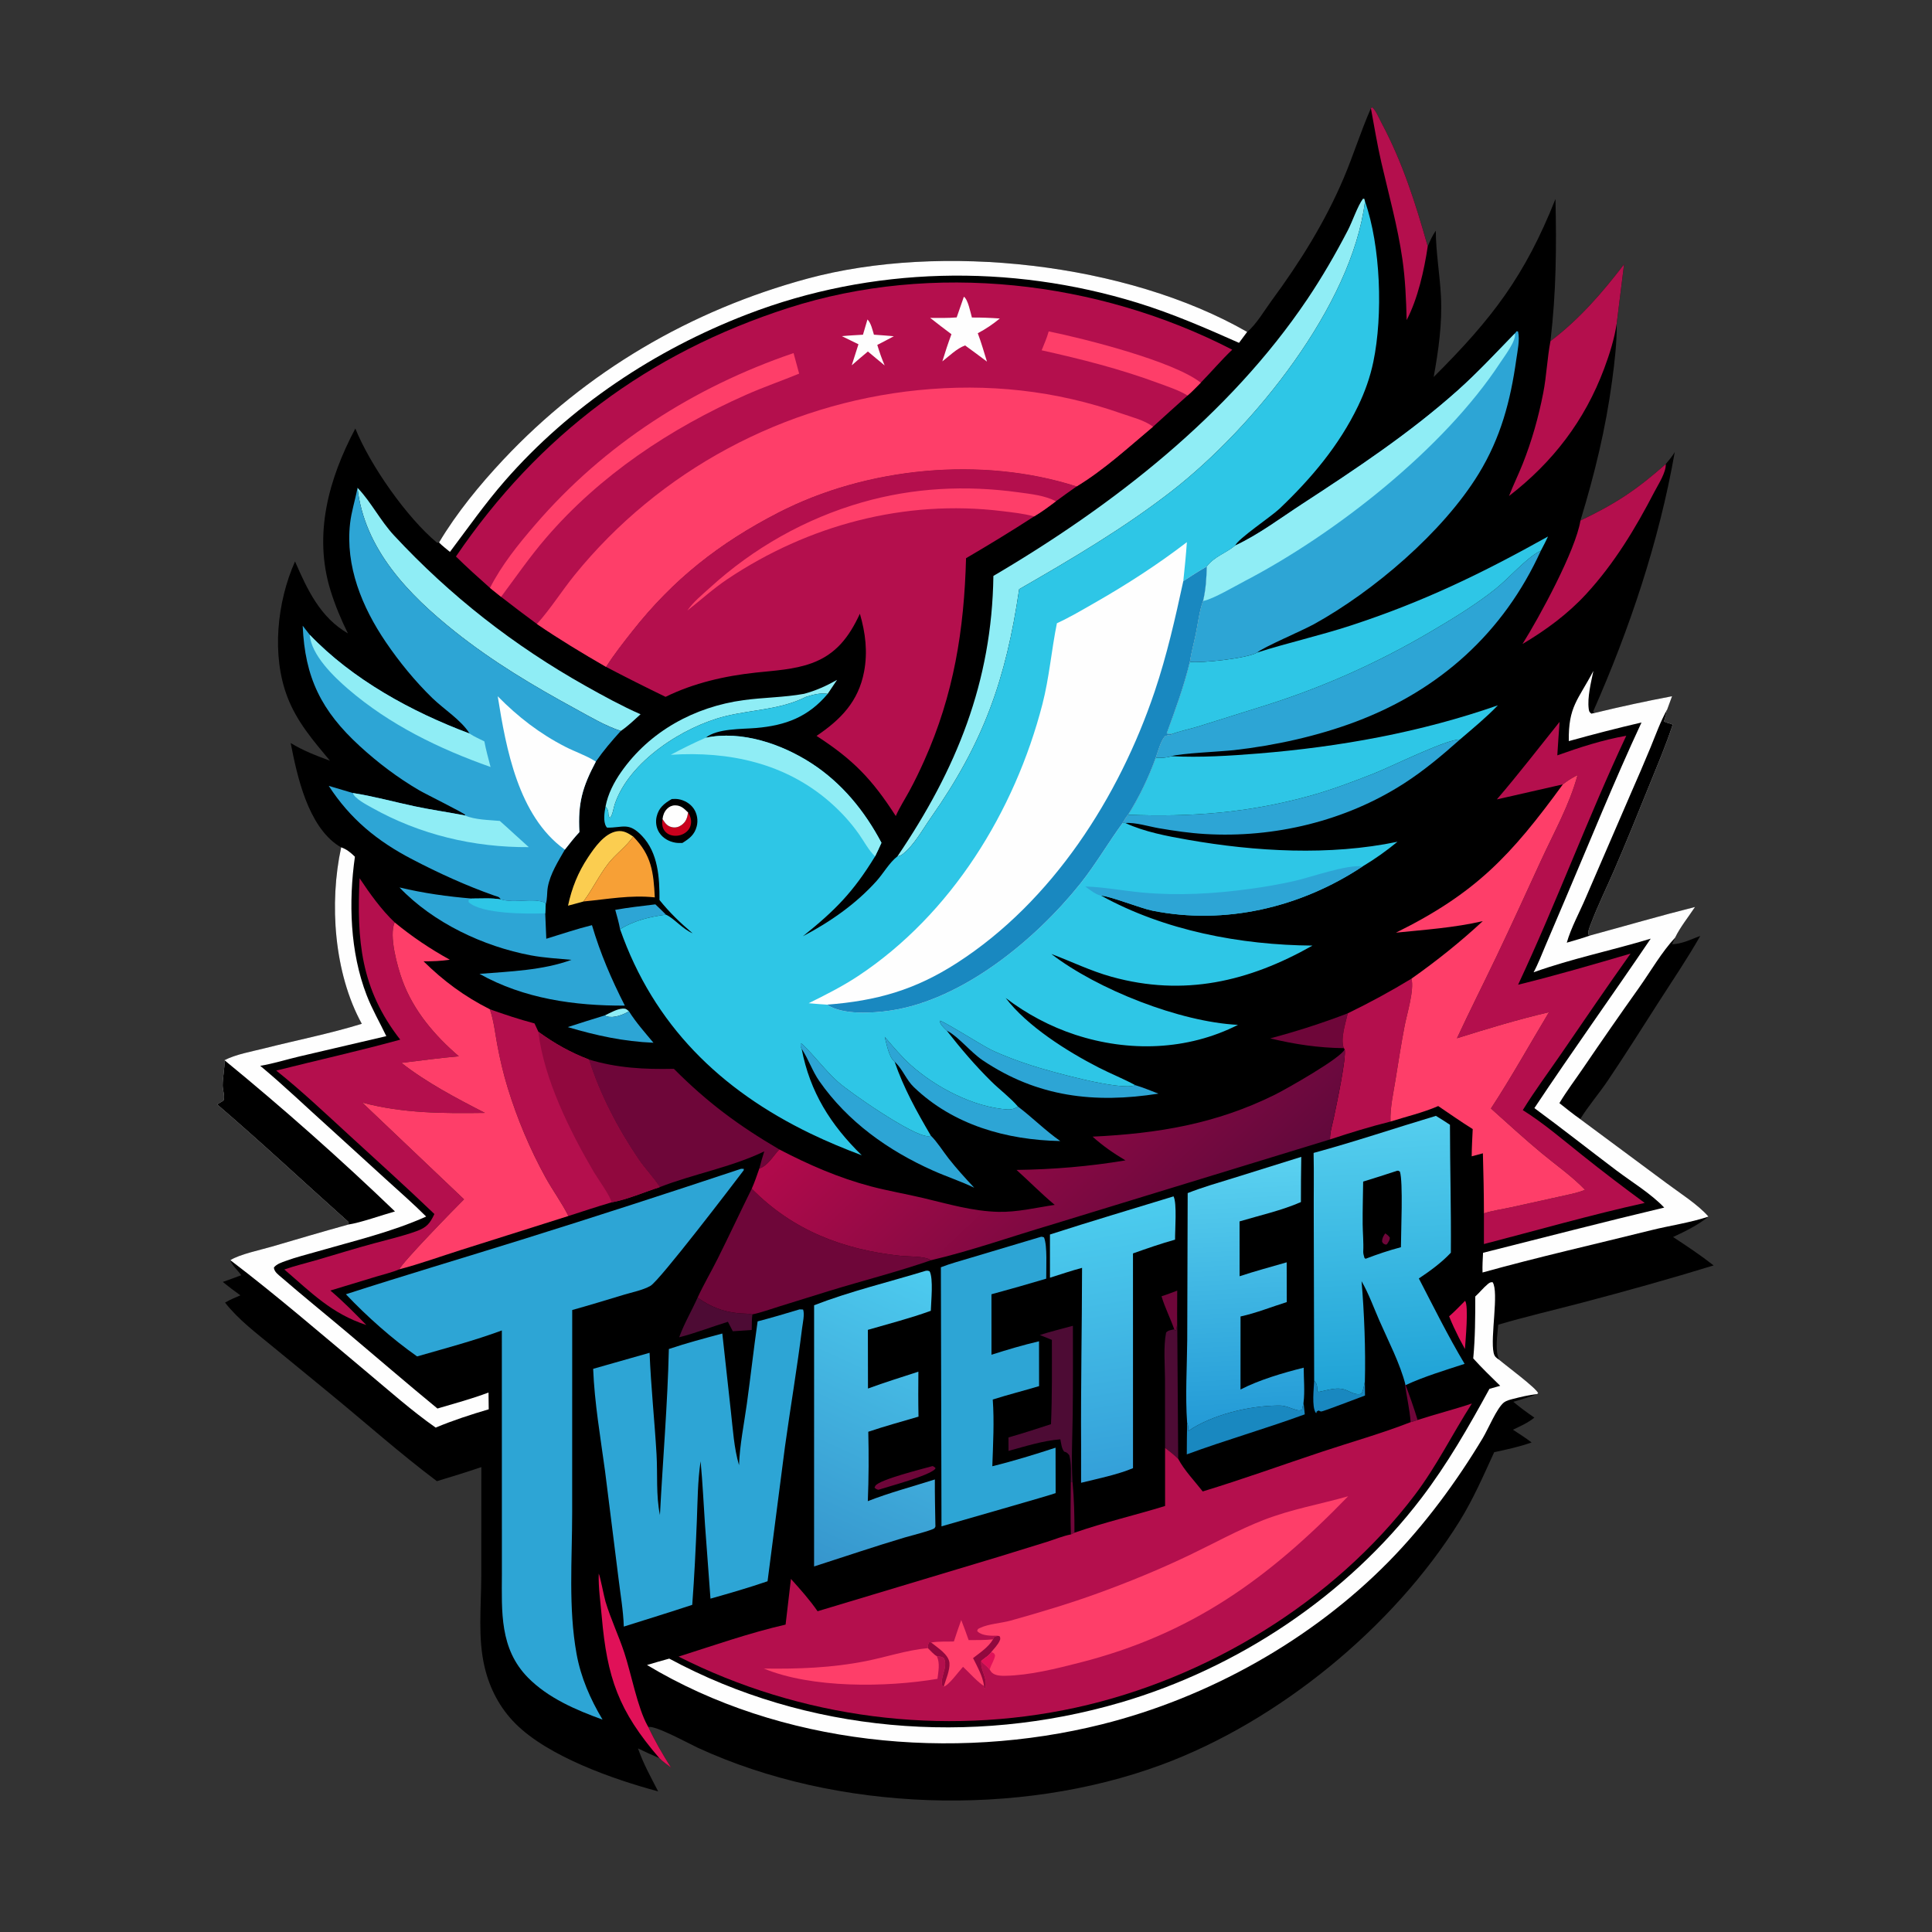 <?xml version="1.0" encoding="utf-8" ?>
<svg xmlns="http://www.w3.org/2000/svg" xmlns:xlink="http://www.w3.org/1999/xlink" width="1024" height="1024">
	<rect width="100%" height="100%" fill="#333333" stroke="none"/>
	<path d="M887.846 496.966C887.298 498.12 886.747 499.272 886.217 500.434C890.877 500.544 896.864 497.674 901.198 496.024C894.454 507.895 886.778 519.214 879.404 530.698C870.387 544.739 861.53 558.875 852.189 572.707C847.527 579.61 841.919 586.109 837.534 593.146C833.733 590.502 830.139 587.546 826.504 584.679C830.33 578.303 834.962 572.187 839.153 566.027C848.84 551.788 858.638 537.677 868.617 523.64C874.746 515.018 880.708 504.605 887.846 496.966Z"/>
	<path d="M726.607 57.419L727.301 56.856C729.338 58.654 730.961 62.729 732.258 65.165C743.441 86.161 750.309 107.837 756.727 130.601C757.953 127.558 759.179 124.982 760.994 122.236C761.062 133.865 763.12 145.324 763.726 156.912C764.48 171.305 762.451 185.694 759.874 199.819C790.941 168.855 808.207 146.284 824.435 105.459C825.006 131.668 824.828 154.662 821.772 180.799C837.118 169.209 849.116 155.27 860.783 140.086L856.9 171.361C857.016 181.579 855.798 191.694 854.446 201.808C851.026 227.395 845.188 251.237 837.673 275.886C856.415 266.911 867.285 259.704 882.893 245.962C884.629 243.9 886.278 241.916 887.658 239.586C879.387 286.809 863.745 333.349 844.391 377.141C845.003 377.782 844.66 377.575 845.374 377.835C858.947 374.543 872.499 371.608 886.227 369.014C885.35 371.291 884.533 373.59 883.709 375.887C883.139 378.089 882.58 380.289 881.916 382.466L886.585 384.025C883.032 394.898 878.505 405.479 874.224 416.082C868.065 431.334 861.903 446.582 855.361 461.674C851.367 470.888 846.84 480.056 843.3 489.444C842.665 491.129 841.302 493.959 842.067 495.6L842.88 495.799C861.362 490.777 879.816 485.391 898.384 480.72C894.999 485.888 890.495 491.451 887.846 496.966C880.708 504.605 874.746 515.018 868.617 523.64C858.638 537.677 848.84 551.788 839.153 566.027C834.962 572.187 830.33 578.303 826.504 584.679C830.139 587.546 833.733 590.502 837.534 593.146L883.255 627.055C890.165 632.238 899.957 638.393 905.521 644.822C899.91 649.394 893.292 652.578 886.773 655.652C893.993 660.391 901.482 665.364 908.262 670.705C885.146 677.803 861.758 684.338 838.371 690.484C823.635 694.357 808.696 697.816 794.085 702.126C793.716 707.289 792.198 716.159 794.617 720.721C798.364 723.928 814.324 735.701 815.276 738.455L814.679 738.884C810.596 740.527 806.297 741.697 802.091 742.987C805.69 746.014 809.387 748.714 813.26 751.368C809.823 754.133 805.848 755.897 801.886 757.776C805.204 759.975 808.643 762.095 811.778 764.545C805.28 766.807 798.688 768.282 791.962 769.681C786.196 782.214 780.814 794.689 773.499 806.439C738.599 862.499 677.6 912.449 615.678 935.34C539.751 963.408 443.547 960.282 369.904 926.373C365.203 924.208 347.139 914.273 343.643 915.381C347.145 922.852 351.257 929.929 355.693 936.879C353.533 935.281 351.376 933.744 349.468 931.843C345.638 930.232 341.89 928.524 338.16 926.694C340.873 934.617 345.025 942.036 348.833 949.47C325.124 943.112 290.768 931.066 273.308 913.666C264.993 905.378 259.582 895.067 256.875 883.681C253.213 868.287 255.023 851.668 255.084 835.968L255.116 777.607C247.306 780.245 239.45 782.68 231.555 785.052C212.119 770.445 193.846 754.166 175.046 738.745L144.972 714.075C136.07 706.726 126.412 699.542 119.283 690.406C121.854 688.857 124.662 687.745 127.412 686.559C124.218 684.283 121.135 681.909 118.076 679.456C121.356 678.352 124.597 677.087 127.847 675.893C126.261 673.539 122.809 670.517 122.098 667.92C126.922 664.8 138.232 662.447 144.085 660.728C157.573 656.767 171.056 652.786 184.604 649.034C184.658 648.847 184.76 648.667 184.768 648.472C184.805 647.568 184.744 647.703 184.182 647.202C161.12 626.645 138.538 605.431 115.066 585.347C116.206 584.709 117.307 584.01 118.415 583.318C119.373 581.397 118.039 577.759 118.01 575.472C117.952 570.941 119.167 566.48 118.985 561.923C125.02 558.779 133.597 557.294 140.2 555.624C157.28 551.302 174.942 547.834 191.755 542.635C177.033 515.829 174.394 478.668 180.828 449.094C180.249 448.792 179.996 448.682 179.479 448.345C163.176 437.733 157.49 411.394 154.066 393.817C160.581 397.837 167.742 400.563 174.894 403.202C166.055 392.621 157.383 382.591 152.356 369.505C143.828 347.306 146.847 318.988 156.371 297.571C162.881 312.532 169.731 327.254 184.398 335.705C180.798 328.477 177.565 320.67 175.182 312.962C165.993 283.244 174.237 253.719 188.338 227.119C196.169 246.545 215.508 274.231 231.638 287.658L232.69 287.538C242.019 271.879 254.236 256.99 266.682 243.717C310.613 196.87 366.092 164.438 428.012 147.661C498.874 128.462 597.283 139.319 661.018 175.918C665.47 172.512 670.556 163.988 674.066 159.221C689.046 138.88 702.368 117.56 712.247 94.248C717.391 82.108 721.266 69.491 726.607 57.419Z"/>
	<path fill="#8FEDF5" d="M320.551 538.196C323.374 536.878 326.884 534.764 330.042 534.576C331.724 534.477 332.104 534.93 333.356 536.006C330.246 537.86 325.425 539.738 321.777 538.749C321.244 538.605 321.001 538.444 320.551 538.196Z"/>
	<path fill="#6E0639" d="M744.577 732.952C747.017 739.468 749.343 745.963 751.357 752.624C750.147 753.011 748.903 753.501 747.664 753.767C747.183 746.893 745.432 739.845 744.577 732.952Z"/>
	<path fill="#6E0639" d="M568.462 785.541C569.318 794.518 569.509 803.353 569.486 812.363L567.582 813.281C567.291 804.063 567.493 794.808 567.538 785.585L568.462 785.541Z"/>
	<path fill="#6E0639" d="M615.628 687.049C618.429 686.186 621.195 685.066 623.95 684.058L623.917 694.742C623.689 697.631 624.372 702.813 623.187 705.284C622.433 704.802 622.652 705.095 622.369 704.554C620.297 698.645 617.425 693.064 615.628 687.049Z"/>
	<path fill="#6E0639" d="M494.238 777.053C494.857 777.179 495.29 777.623 495.792 777.993L495.715 778.542C492.379 782.226 471.364 787.724 465.603 789.607C464.536 789.391 464.343 789.201 463.506 788.483L463.768 787.94C463.834 787.802 463.877 787.652 463.96 787.523C466.122 784.162 488.93 778.577 494.238 777.053Z"/>
	<path fill="#E01158" d="M776.522 689.461C778.526 692.042 776.706 710.912 776.446 715.002L773.33 709.193C771.426 705.399 769.638 701.627 768.06 697.685C771.026 695.127 773.747 692.227 776.522 689.461Z"/>
	<path fill="#2DA5D5" d="M347.362 479.326C349.293 481.091 351.127 482.963 352.984 484.804C344.361 485.892 336.119 487.912 328.649 492.48C328.029 489.017 327.027 485.638 326.099 482.248C333.124 480.959 340.276 480.215 347.362 479.326Z"/>
	<path fill="#1988C0" d="M696.534 731.779C696.74 732.018 696.956 732.249 697.152 732.496C698.198 733.807 698.137 735.612 698.241 737.212L698.771 737.764C703.926 736.844 708.919 734.751 713.909 736.957C716.403 738.06 718.911 739.576 721.644 738.702C722.627 736.681 722.952 734.393 723.414 732.206L723.48 739.662C720.174 740.828 701.238 748.214 700.224 748.125C699.727 748.081 699.294 747.762 698.829 747.58L697.786 748.236L697.797 748.91L697.378 748.818C695.175 745.575 696.391 735.897 696.534 731.779Z"/>
	<path fill="#6E0639" d="M673.24 550.366C687.347 546.606 700.688 542.308 714.335 537.092C713.215 542.285 710.333 550.475 712.241 555.551C698.816 555.383 686.266 553.521 673.24 550.366Z"/>
	<path fill="#2DA5D5" d="M333.356 536.006C337.08 541.924 341.865 547.333 346.356 552.679C330.571 552.029 315.991 548.86 300.925 544.383C307.461 542.313 313.982 540.152 320.551 538.196C321.001 538.444 321.244 538.605 321.777 538.749C325.425 539.738 330.246 537.86 333.356 536.006Z"/>
	<path fill="#4D0B34" d="M369.723 687.796C376.609 692.539 382.648 695.08 390.989 696.01C393.547 696.295 396.286 696.13 398.784 696.659C398.41 699.296 398.521 702.227 398.422 704.903L388.404 705.598L385.812 700.575C377.174 703.241 368.747 706.553 359.977 708.792C362.582 701.547 366.582 694.827 369.723 687.796Z"/>
	<path fill="#4D0B34" d="M622.369 704.554C622.652 705.095 622.433 704.802 623.187 705.284C624.372 702.813 623.689 697.631 623.917 694.742L624.468 773.219C622.266 771.067 619.982 769.239 617.51 767.408L617.473 730.875C617.43 722.998 616.575 714.018 618.047 706.299C619.058 705.039 620.818 704.953 622.369 704.554Z"/>
	<path fill="#FBCD50" d="M301.065 480.03C303.059 470.625 306.355 462.389 311.706 454.354C315.161 449.165 320.33 441.73 326.907 440.615C330.43 440.017 332.792 441.497 335.623 443.407C331.964 448.695 326.41 452.527 322.44 457.639C317.453 464.061 314.038 471.378 309.237 477.806C306.525 478.59 303.793 479.302 301.065 480.03Z"/>
	<path fill="#E01158" d="M349.468 931.843C327.815 906.784 321.763 889.224 318.926 856.679C318.284 849.32 317.097 841.399 317.336 834.054C318.042 835.135 320.136 846.233 320.924 848.865C323.664 858.019 327.847 866.775 330.867 875.867C334.533 886.906 337.918 905.247 343.242 914.693C343.372 914.924 343.509 915.152 343.643 915.381C347.145 922.852 351.257 929.929 355.693 936.879C353.533 935.281 351.376 933.744 349.468 931.843Z"/>
	<path fill="#F7A036" d="M335.623 443.407C345.365 453.26 346.394 462.322 347.055 475.63C334.132 474.249 322.041 476.599 309.237 477.806C314.038 471.378 317.453 464.061 322.44 457.639C326.41 452.527 331.964 448.695 335.623 443.407Z"/>
	<path fill="#1988C0" d="M629.742 758.495C642.423 749.817 661.818 745.141 677.133 744.972L678.053 744.968C681.392 744.939 683.855 746.378 686.966 747.251C688.266 747.615 688.924 747.778 690.098 747.1C690.408 745.846 690.657 744.581 690.911 743.314L691.554 749.635C670.886 757.223 649.66 763.241 629.023 770.851C629.049 765.276 629.081 759.704 629.204 754.13C629.912 755.26 629.698 757.138 629.742 758.495Z"/>
	<path fill="#8FEDF5" d="M426.166 367.736C432.469 366.052 437.983 363.537 443.665 360.354L438.694 367.755C434.541 367.164 431.088 368.164 427.167 369.367C413.589 376.172 398.979 376.054 384.582 379.569C362.362 384.996 333.516 403.46 325.858 426.194C325.146 428.309 324.779 431.785 323.382 433.447C322.496 432.767 322.567 432.419 322.447 431.296C322.416 431.012 322.442 430.725 322.413 430.441C322.292 429.235 321.663 428.37 320.963 427.421C322.191 420.871 325.4 414.644 329.185 409.227C344.335 387.539 368.159 374.628 394.079 371.091C404.765 369.633 415.526 369.67 426.166 367.736Z"/>
	<path fill="#2DA5D5" d="M501.819 546.285C500.427 544.866 498.206 543.059 498.097 540.984C499.892 541.043 521.188 554.485 525.493 556.517C532.337 559.747 539.658 562.425 546.861 564.757C556.103 567.75 594.345 578.462 601.733 575.159C605.892 576.403 609.949 578.107 614.004 579.653C580.207 584.953 549.889 581.507 520.82 561.965C514.59 557.776 508.188 549.708 502.365 546.536C502.189 546.44 502.001 546.369 501.819 546.285Z"/>
	<path fill="#4D0B34" d="M551.12 707.581C556.879 705.732 562.827 704.287 568.665 702.694C568.679 718.429 568.759 734.17 568.554 749.904C568.398 761.788 567.754 773.663 568.462 785.541L567.538 785.585C567.571 780.93 567.93 775.809 566.738 771.274C565.676 770.072 565.539 769.799 564.017 769.377C562.655 767.782 562.433 764.899 562.007 762.868C552.649 763.622 543.547 766.548 534.524 769.016L534.5 761.878C542.078 759.703 549.562 757.313 557.047 754.839C557.69 739.959 557.528 725.052 557.512 710.162L551.12 707.581Z"/>
	<path fill="#2DA5D5" d="M468.941 549.587C473.367 554.725 477.746 560.036 482.816 564.553C496.08 576.37 516.116 586.909 534.16 588.052C536.031 588.17 538.009 587.593 539.503 586.47C547.197 592.311 554.045 599.231 561.965 604.781C533.464 604.224 505.226 596.296 484.284 576.128C480.469 572.454 478.512 567.013 474.799 563.329C474.593 563.124 474.381 562.926 474.171 562.724C471.124 560.405 469.897 553.218 468.941 549.587Z"/>
	<path fill="#B40F4D" d="M726.607 57.419L727.301 56.856C729.338 58.654 730.961 62.729 732.258 65.165C743.441 86.161 750.309 107.837 756.727 130.601C754.85 143.21 751.48 158.312 745.557 169.66C745.292 158.833 744.836 148.075 743.293 137.343C740.799 119.996 736.038 103.001 732.104 85.945C729.925 76.493 728.392 66.947 726.607 57.419Z"/>
	<path fill="#2DA5D5" d="M424.893 555.91C424.296 554.901 424.276 554.428 424.369 553.268C425.25 553.249 424.896 553.096 425.507 553.687C432.038 560.004 437.376 567.332 444.182 573.444C450.106 578.764 484.498 602.768 492.164 602.207C492.833 602.158 492.833 602.121 493.365 601.913C496.765 605.266 499.765 610.157 502.759 613.976C507.018 619.41 511.641 624.477 516.354 629.517C509.364 626.132 501.763 623.664 494.636 620.487C470.817 609.869 449.299 594.581 434.248 573C430.638 567.824 428.608 561.658 425.186 556.353C425.09 556.204 424.991 556.058 424.893 555.91Z"/>
	<path fill="#B40F4D" d="M882.893 245.962C883.075 250.464 878.973 256.62 876.936 260.55C866.823 280.066 855.668 298.575 840.729 314.823C830.928 325.484 819.345 333.977 806.944 341.342C815.749 327.347 835.126 291.781 837.673 275.886C856.415 266.911 867.285 259.704 882.893 245.962Z"/>
	<path fill="#2DA5D5" d="M597.94 431.831C631.205 433.158 661.535 430.784 693.696 421.97C705.466 418.745 717.017 414.366 728.363 409.903C736.975 406.515 767.152 391.542 773.78 391.971C764.285 400.411 754.77 408.416 744.061 415.3C713.092 435.208 675.276 444.243 638.651 442.043C630.455 441.551 622.379 440.367 614.293 438.985C608.99 438.079 601.743 435.785 596.461 436.223L595.135 436.049C595.992 434.539 596.789 433.138 597.94 431.831Z"/>
	<path fill="#B40F4D" d="M714.335 537.092C725.896 531.476 737.133 525.39 748.111 518.708C749.649 524.896 745.695 537.319 744.44 543.921C742.646 553.362 741.16 562.886 739.632 572.373C738.475 579.557 736.732 587.171 736.977 594.453C726.212 597.133 715.482 600.45 704.944 603.92C704.842 600.241 706.22 595.967 706.971 592.326C708.277 585.997 713.702 560.766 712.705 556.106L712.241 555.551C710.333 550.475 713.215 542.285 714.335 537.092Z"/>
	<path fill="#B40F4D" d="M860.783 140.086L856.9 171.361C855.733 179.381 853.099 187.699 850.276 195.269C839.978 222.888 823.052 244.957 799.806 262.904C802.05 257.11 804.807 251.554 807.093 245.783C811.905 233.637 815.456 221.064 817.95 208.245C819.717 199.16 820.039 189.894 821.772 180.799C837.118 169.209 849.116 155.27 860.783 140.086Z"/>
	<path fill="#8FEDF5" d="M189.477 258.545C189.62 258.692 189.766 258.836 189.907 258.984C196.69 266.139 201.666 276.066 208.874 283.822C238.572 315.778 272.427 342.255 310.49 363.615C319.989 368.945 329.536 374.184 339.513 378.581C336.173 381.594 332.761 384.902 329.041 387.418C320.746 384.717 312.848 379.965 305.206 375.805C282.797 363.606 261.072 350.665 241.083 334.722C216.637 315.224 193.121 291.145 189.477 258.545Z"/>
	<path fill="#2DA5D5" d="M211.743 470.371C224.468 473.409 237.117 475.183 250.145 476.257C255.052 476.267 260.531 475.87 265.346 476.697C273.106 479.013 282.328 475.731 288.72 478.428L289.221 479.391L288.983 484.081L289.549 497.556C297.663 495.091 305.508 492.394 313.752 490.352C318.24 505.514 324.03 518.932 331.18 533.001C304.545 533.12 277.707 529.364 254.136 516.169C269.974 514.902 287.902 514.289 302.866 508.73C295.739 508.075 288.422 507.681 281.388 506.361C256.161 501.627 229.552 489.061 211.743 470.371Z"/>
	<path fill="#2EC6E6" d="M250.145 476.257C255.052 476.267 260.531 475.87 265.346 476.697C273.106 479.013 282.328 475.731 288.72 478.428L289.221 479.391L288.983 484.081C279.586 484.43 255.268 484.549 248.375 478.16L248.372 476.916L250.145 476.257Z"/>
	<path fill="#6E0639" d="M312.075 561.541C327.073 566.105 341.626 566.836 357.174 566.492C374.934 584.349 391.399 596.519 413.057 609.234C409.848 612.555 406.969 617.912 402.454 619.34C403.264 616.289 404.106 613.268 405.074 610.262C387.538 618.721 367.722 622.163 349.631 629.205C346.341 624.016 341.84 619.503 338.373 614.386C327.481 598.313 317.919 580.103 312.075 561.541Z"/>
	<path fill="#6E0639" d="M398.446 630.019C420.262 652.173 446.698 662.259 477.104 665.61C481.509 666.096 489.927 665.629 493.483 667.945C475.657 674.126 457.365 678.739 439.337 684.27L413.355 692.339C408.576 693.826 403.672 695.631 398.784 696.659C396.286 696.13 393.547 696.295 390.989 696.01C382.648 695.08 376.609 692.539 369.723 687.796C372.97 680.739 376.948 674.012 380.419 667.06C386.551 654.781 392.354 642.324 398.446 630.019Z"/>
	<path fill="#FEFEFE" d="M232.69 287.538C242.019 271.879 254.236 256.99 266.682 243.717C310.613 196.87 366.092 164.438 428.012 147.661C498.874 128.462 597.283 139.319 661.018 175.918C659.575 177.846 658.109 179.761 656.703 181.716C638.969 173.841 621.347 166.164 602.767 160.448C535.248 139.674 461.991 141.185 395.983 166.615C347.087 185.453 302.145 215.283 267.573 254.882C257.133 266.839 248.014 279.856 238.477 292.522C236.555 290.902 234.441 289.335 232.69 287.538Z"/>
	<path fill="#2EC6E6" d="M793.904 373.835C787.706 380.305 780.576 386.138 773.78 391.971C767.152 391.542 736.975 406.515 728.363 409.903C717.017 414.366 705.466 418.745 693.696 421.97C661.535 430.784 631.205 433.158 597.94 431.831C603.9 422.269 608.704 412.276 612.553 401.692C615.509 401.702 618.056 401.732 620.904 400.795C636.066 401.593 651.868 400.6 666.992 399.369C710.185 395.852 752.933 388.153 793.904 373.835Z"/>
	<path fill="#2DA5D5" d="M621.244 389.034C625.564 387.402 630.498 386.467 634.957 385.09L671.572 373.613C701.833 364.002 730.597 351.099 757.963 334.995C769.727 328.071 781.985 320.663 792.658 312.14C799.801 306.436 808.672 296.05 816.07 292.166L816.712 291.835C796.971 335.298 763.043 365.762 718.575 382.514C698.246 390.172 675.662 395.147 654.097 397.579C647.005 398.379 625.241 399.285 620.904 400.795C618.056 401.732 615.509 401.702 612.553 401.692C613.805 398.261 615.007 393.385 617.217 390.509C617.827 389.715 620.019 389.665 621.028 389.487L621.244 389.034Z"/>
	<path fill="#2EC6E6" d="M666.286 345.862C682.726 340.637 699.633 336.875 716.043 331.508C754.415 318.959 785.35 303.957 820.46 284.367C819.321 286.91 817.998 289.364 816.712 291.835L816.07 292.166C808.672 296.05 799.801 306.436 792.658 312.14C781.985 320.663 769.727 328.071 757.963 334.995C730.597 351.099 701.833 364.002 671.572 373.613L634.957 385.09C630.498 386.467 625.564 387.402 621.244 389.034C620.185 389.068 619.415 388.997 618.396 388.704C623.065 375.789 627.388 364.254 630.665 350.789C636.807 351.576 661.444 348.887 666.286 345.862Z"/>
	<path fill="#B40F4D" d="M259.621 534.92C267.464 537.744 275.241 540.289 283.303 542.437L285.363 546.872C293.721 552.962 302.392 557.868 312.075 561.541C317.919 580.103 327.481 598.313 338.373 614.386C341.84 619.503 346.341 624.016 349.631 629.205C341.35 631.882 332.588 635.73 324.075 637.296C316.409 639.553 308.862 642.055 301.261 644.51C297.746 637.436 292.955 630.993 289.141 624.069C280.892 609.095 274.07 592.839 269.067 576.492C266.763 568.965 264.977 561.401 263.547 553.66C262.446 547.703 261.744 541.253 259.831 535.522C259.764 535.32 259.691 535.121 259.621 534.92Z"/>
	<path fill="#91083E" d="M285.363 546.872C293.721 552.962 302.392 557.868 312.075 561.541C317.919 580.103 327.481 598.313 338.373 614.386C341.84 619.503 346.341 624.016 349.631 629.205C341.35 631.882 332.588 635.73 324.075 637.296C323.972 634.57 316.598 624.375 314.716 621.159C302.242 599.856 288.145 571.668 285.363 546.872Z"/>
	<defs>
		<linearGradient id="gradient_0" gradientUnits="userSpaceOnUse" x1="608.94" y1="778.773" x2="586.348" y2="640.934">
			<stop offset="0" stop-color="#34A0D9"/>
			<stop offset="1" stop-color="#4CCCEE"/>
		</linearGradient>
	</defs>
	<path fill="url(#gradient_0)" d="M622 634.103C623.911 637.717 622.735 652.171 622.808 657.045C615.342 659.117 607.806 661.752 600.504 664.34L600.519 778.15C592.791 781.469 581.331 783.868 573 785.904L573.011 766.25C572.811 734.845 573.467 703.399 573.513 671.987C567.8 673.506 562.142 675.446 556.499 677.215L556.497 654.315C578.228 647.292 600.169 640.812 622 634.103Z"/>
	<path fill="#8FEDF5" d="M526.518 305.252C589.813 268.033 651.428 220.167 692.854 158.645C700.748 146.922 707.838 134.659 714.354 122.121C716.902 117.217 719.457 109.356 722.388 105.354L723.097 105.345L723.468 106.725C716.577 162.127 664.145 226.759 621.203 260.161C595.79 279.928 568.023 296.249 540.176 312.286C533.214 359.972 521.265 393.711 493.427 433.328C489.145 439.423 484.348 448.162 478.504 452.661C477.61 453.35 476.812 453.76 475.673 453.866C506.931 407.739 525.726 361.617 526.518 305.252Z"/>
	<path fill="#FEFEFE" d="M781.922 687.171C784.184 685.117 786.128 682.633 788.465 680.677C789.336 679.947 789.991 679.449 791.143 679.617C794.551 684.898 789.804 708.74 791.66 717.035C792.104 719.019 793.018 719.683 794.617 720.721C798.364 723.928 814.324 735.701 815.276 738.455L814.679 738.884C810.46 739.315 805.766 740.479 801.645 741.523C800.263 741.873 798.325 742.406 797.171 743.285C793.398 746.159 788.753 757.452 785.926 762.162C771.988 785.384 755.157 808.209 736.179 827.541C695.306 869.176 640.541 899.798 584.012 913.927C504.831 933.719 413.585 924.957 342.929 882.485C346.847 881.302 350.777 880.183 354.723 879.101C427.559 918.404 514.934 925.529 594.033 902.339C656.142 884.13 713.953 845.709 753.287 794.127C767.222 775.853 778.434 756.23 789.437 736.121L795.137 734.502C790.263 729.714 785.416 725.071 780.846 719.981C781.884 709.031 781.932 698.159 781.922 687.171Z"/>
	<defs>
		<linearGradient id="gradient_1" gradientUnits="userSpaceOnUse" x1="662.74" y1="754.845" x2="655.618" y2="616.137">
			<stop offset="0" stop-color="#239AD6"/>
			<stop offset="1" stop-color="#5AD1F0"/>
		</linearGradient>
	</defs>
	<path fill="url(#gradient_1)" d="M629.495 632.363C637.357 629.249 645.726 626.881 653.809 624.371L689.7 613.16C689.553 621.147 689.522 629.131 689.515 637.12C679.362 641.578 667.635 644.195 656.988 647.371L657.019 676.439C665.227 673.707 673.662 671.482 681.968 669.053L682.014 690.141C673.823 692.684 665.918 695.922 657.506 697.759L657.494 736.472C667.453 731.327 680.126 727.617 690.983 724.901C691 730.873 691.644 737.412 690.911 743.314C690.657 744.581 690.408 745.846 690.098 747.1C688.924 747.778 688.266 747.615 686.966 747.251C683.855 746.378 681.392 744.939 678.053 744.968L677.133 744.972C661.818 745.141 642.423 749.817 629.742 758.495C629.698 757.138 629.912 755.26 629.204 754.13C628.167 739.604 629.138 724.795 629.256 710.239L629.495 632.363Z"/>
	<path fill="#2DA5D5" d="M551.789 655.515C552.437 655.482 552.755 655.634 553.353 655.858C555.216 660.359 554.438 672.385 554.518 677.726C544.88 680.603 535.2 683.355 525.493 685.988L525.499 718.039C533.853 715.393 542.164 712.889 550.705 710.909L550.736 734.678C542.571 737.115 534.312 739.21 526.183 741.775C527.028 753.494 526.345 765.403 525.95 777.135C537.159 774.407 548.486 770.872 559.466 767.313L559.51 791.381C558.791 791.907 503.644 807.621 499.007 808.993L498.688 671.678C503.886 669.619 509.537 668.194 514.884 666.538L551.789 655.515Z"/>
	<defs>
		<linearGradient id="gradient_2" gradientUnits="userSpaceOnUse" x1="428.474" y1="826.888" x2="497.165" y2="676.589">
			<stop offset="0" stop-color="#3696CD"/>
			<stop offset="1" stop-color="#4DCBEF"/>
		</linearGradient>
	</defs>
	<path fill="url(#gradient_2)" d="M490.762 673.515C492.073 673.486 491.429 673.398 492.692 673.783C494.8 677.555 493.474 689.981 493.352 694.748C482.491 698.706 471.094 701.617 459.992 704.846L460.048 735.954C468.848 732.706 477.848 729.933 486.762 727.014C486.698 734.963 486.646 742.903 486.831 750.852C477.95 753.459 468.979 755.904 460.209 758.863C460.505 771.062 460.457 783.446 459.961 795.641C471.422 791.134 483.745 787.903 495.497 784.142C495.445 792.052 495.639 799.966 495.77 807.875L495.817 809.035C495.632 809.357 495.54 809.754 495.262 810.001C493.995 811.125 481.879 814.195 479.536 814.894C463.382 819.71 447.517 825.106 431.479 830.251L431.496 691.807C450.683 684.388 471.089 679.534 490.762 673.515Z"/>
	<path fill="#B40F4D" d="M190.581 465.47C195.796 473.348 202.304 482.42 209.197 488.893C205.969 495.887 210.693 512.607 213.302 519.725C219.171 535.736 230.407 548.878 243.185 559.855C232.986 560.731 222.922 562.141 212.767 563.35C226.061 573.773 242.042 582.173 257.041 589.857C234.778 590.163 213.694 590.144 192.001 584.397L245.944 635.666C241.502 640.033 212.532 669.722 211.705 672.754C207.873 674.375 203.489 675.387 199.493 676.607L175.097 684.013C181.855 689.701 187.987 695.979 194.16 702.284C175.69 696.25 165.086 685.175 150.705 672.856C156.482 670.826 162.609 669.387 168.495 667.66C178.387 664.758 188.236 661.703 198.189 659.008C205.648 656.988 213.299 655.227 220.574 652.608C226.102 650.617 227.816 648.606 230.237 643.451C215.475 629.314 200.287 615.605 185.215 601.799C172.513 590.164 159.886 578.165 146.411 567.425C168.287 561.918 190.392 557.034 212.128 551.035C191.084 524.066 189.09 498.394 190.581 465.47Z"/>
	<path fill="#FEFEFE" d="M831.503 392.805C831.193 374.35 836.442 371.027 844.527 355.605C843.291 361.657 841.254 369.634 842.06 375.74C842.226 376.992 842.407 377.499 843.459 378.248L845.374 377.835C858.947 374.543 872.499 371.608 886.227 369.014C885.35 371.291 884.533 373.59 883.709 375.887C883.139 378.089 882.58 380.289 881.916 382.466L886.585 384.025C883.032 394.898 878.505 405.479 874.224 416.082C868.065 431.334 861.903 446.582 855.361 461.674C851.367 470.888 846.84 480.056 843.3 489.444C842.665 491.129 841.302 493.959 842.067 495.6L842.88 495.799C861.362 490.777 879.816 485.391 898.384 480.72C894.999 485.888 890.495 491.451 887.846 496.966C880.708 504.605 874.746 515.018 868.617 523.64C858.638 537.677 848.84 551.788 839.153 566.027C834.962 572.187 830.33 578.303 826.504 584.679C830.139 587.546 833.733 590.502 837.534 593.146L883.255 627.055C890.165 632.238 899.957 638.393 905.521 644.822C895.81 648.078 885.02 649.575 875.036 652.066C845.277 659.489 815.325 666.232 785.773 674.449C785.651 670.966 785.874 667.49 786.043 664.012C818.048 655.959 849.963 647.678 882.075 640.042C874.866 632.505 865.028 626.604 856.685 620.314C842.174 609.375 827.899 598.075 813.257 587.319C833.385 557.068 854.548 527.589 874.913 497.512C854.347 503.744 833.103 508.07 812.84 515.328C815.246 510.92 817.07 506.033 819.042 501.409L829.541 476.752C842.885 445.462 855.657 413.754 870.03 382.93C857.095 385.943 844.295 389.242 831.503 392.805Z"/>
	<path d="M830.422 499.64C832.681 491.746 837.098 483.738 840.336 476.16L864.415 420.456C867.965 412.375 871.48 404.269 874.838 396.107C877.618 389.347 880.119 382.266 883.709 375.887C883.139 378.089 882.58 380.289 881.916 382.466L886.585 384.025C883.032 394.898 878.505 405.479 874.224 416.082C868.065 431.334 861.903 446.582 855.361 461.674C851.367 470.888 846.84 480.056 843.3 489.444C842.665 491.129 841.302 493.959 842.067 495.6L842.88 495.799C838.777 497.245 834.598 498.429 830.422 499.64Z"/>
	<path fill="#FEFEFE" d="M180.828 449.094C183.823 450.18 185.862 451.872 188.113 454.083C184.708 478.1 185.518 504.619 194.333 527.462C197.255 535.034 201.28 541.89 204.751 549.181L158.664 559.946C151.823 561.554 144.837 563.786 137.927 564.897C150.641 575.46 162.683 587.085 175 598.123L204.5 625.005C211.685 631.56 218.993 637.906 225.87 644.797C207.542 653.039 187.327 657.777 168.032 663.358C162.505 664.957 156.837 666.344 151.435 668.328C149.238 669.134 146.637 669.924 145.167 671.817C145.33 674.117 147.512 675.602 149.13 677.004C160.6 686.938 172.427 696.484 184.033 706.262C199.97 719.691 215.748 733.318 231.852 746.547C240.89 743.877 250.105 741.403 258.924 738.069L259.032 746.957C249.711 749.695 239.861 752.905 230.912 756.66C218.137 747.696 206.182 737.033 194.213 727.034C170.355 707.104 146.831 686.755 122.098 667.92C126.922 664.8 138.232 662.447 144.085 660.728C157.573 656.767 171.056 652.786 184.604 649.034C184.658 648.847 184.76 648.667 184.768 648.472C184.805 647.568 184.744 647.703 184.182 647.202C161.12 626.645 138.538 605.431 115.066 585.347C116.206 584.709 117.307 584.01 118.415 583.318C119.373 581.397 118.039 577.759 118.01 575.472C117.952 570.941 119.167 566.48 118.985 561.923C125.02 558.779 133.597 557.294 140.2 555.624C157.28 551.302 174.942 547.834 191.755 542.635C177.033 515.829 174.394 478.668 180.828 449.094Z"/>
	<path d="M118.985 561.923C150.073 587.396 180.36 614.237 209.346 642.088C202.462 644.002 191.07 648.083 184.604 649.034C184.658 648.847 184.76 648.667 184.768 648.472C184.805 647.568 184.744 647.703 184.182 647.202C161.12 626.645 138.538 605.431 115.066 585.347C116.206 584.709 117.307 584.01 118.415 583.318C119.373 581.397 118.039 577.759 118.01 575.472C117.952 570.941 119.167 566.48 118.985 561.923Z"/>
	<path fill="#FE3E69" d="M209.197 488.893C218.5 496.555 227.883 502.838 238.428 508.687C233.745 509.36 229.208 509.577 224.479 509.504C235.068 519.94 246.304 528.247 259.621 534.92C259.691 535.121 259.764 535.32 259.831 535.522C261.744 541.253 262.446 547.703 263.547 553.66C264.977 561.401 266.763 568.965 269.067 576.492C274.07 592.839 280.892 609.095 289.141 624.069C292.955 630.993 297.746 637.436 301.261 644.51L244.181 662.559C233.427 665.955 222.602 669.893 211.705 672.754C212.532 669.722 241.502 640.033 245.944 635.666L192.001 584.397C213.694 590.144 234.778 590.163 257.041 589.857C242.042 582.173 226.061 573.773 212.767 563.35C222.922 562.141 232.986 560.731 243.185 559.855C230.407 548.878 219.171 535.736 213.302 519.725C210.693 512.607 205.969 495.887 209.197 488.893Z"/>
	<path fill="#B40F4D" d="M793.369 423.698C804.866 410.312 815.589 396.361 826.623 382.6C826.213 388.514 825.724 394.435 825.406 400.354C837.454 396.056 849.316 392.193 861.951 389.969C841.559 433.399 824.976 478.478 804.621 521.925C824.572 517.029 844.502 511.196 864.225 505.432C851.814 522.885 839.749 540.606 827.632 558.264C820.795 568.229 813.435 578.101 807.11 588.382C818.139 595.315 828.386 604.094 838.565 612.223C849.494 620.95 860.466 629.31 871.735 637.579C843.162 643.902 814.836 652.033 786.502 659.374L786.514 643.094C791.053 641.64 796.073 640.923 800.746 639.93L827.034 634.128C831.355 633.136 836.009 632.341 840.103 630.626C833.336 623.542 824.867 617.646 817.323 611.387C808.071 603.711 799.178 595.554 790.228 587.529C801.129 570.867 810.747 553.54 820.99 536.486C804.515 540.338 788.351 545.232 772.217 550.3C778.93 535.853 786.103 521.695 792.971 507.328C801.145 490.228 808.998 472.975 816.92 455.758C823.775 440.859 831.806 426.734 836.141 410.79L834.926 411.437C832.491 412.727 830.491 413.992 828.352 415.734L793.369 423.698Z"/>
	<path fill="#FE3E69" d="M836.141 410.79C831.806 426.734 823.775 440.859 816.92 455.758C808.998 472.975 801.145 490.228 792.971 507.328C786.103 521.695 778.93 535.853 772.217 550.3C788.351 545.232 804.515 540.338 820.99 536.486C810.747 553.54 801.129 570.867 790.228 587.529C799.178 595.554 808.071 603.711 817.323 611.387C824.867 617.646 833.336 623.542 840.103 630.626C836.009 632.341 831.355 633.136 827.034 634.128L800.746 639.93C796.073 640.923 791.053 641.64 786.514 643.094C786.492 632.482 786.268 621.884 785.965 611.277L780.024 612.877C780.065 608.064 780.355 603.246 780.569 598.438C774.361 594.554 768.342 590.338 762.28 586.23C754.351 589.712 745.249 591.834 736.977 594.453C736.732 587.171 738.475 579.557 739.632 572.373C741.16 562.886 742.646 553.362 744.44 543.921C745.695 537.319 749.649 524.896 748.111 518.708C761.294 509.42 774.094 499.203 785.903 488.221C770.927 491.699 755.162 492.786 739.896 494.333C782.252 473.398 800.852 453.433 828.352 415.734C830.491 413.992 832.491 412.727 834.926 411.437L836.141 410.79Z"/>
	<defs>
		<linearGradient id="gradient_3" gradientUnits="userSpaceOnUse" x1="736.573" y1="737.087" x2="728.46" y2="594.263">
			<stop offset="0" stop-color="#1FA2D6"/>
			<stop offset="1" stop-color="#55CEEE"/>
		</linearGradient>
	</defs>
	<path fill="url(#gradient_3)" d="M696.233 611.072C718.054 605.148 739.41 597.905 761.058 591.43C763.572 592.964 766.074 594.496 768.506 596.159C768.528 618.748 769.175 641.367 768.988 663.947C764.214 669.099 757.874 673.733 752.023 677.61C759.881 692.78 767.525 708.199 776.273 722.872C765.914 726.263 754.866 729.568 744.985 734.154C742.062 722.65 735.886 710.895 731.125 699.999C728.094 693.061 725.449 685.63 721.659 679.083C723.074 695.729 723.863 715.649 723.414 732.206C722.952 734.393 722.627 736.681 721.644 738.702C718.911 739.576 716.403 738.06 713.909 736.957C708.919 734.751 703.926 736.844 698.771 737.764L698.241 737.212C698.137 735.612 698.198 733.807 697.152 732.496C696.956 732.249 696.74 732.018 696.534 731.779L696.316 644.481C696.251 633.354 696.48 622.194 696.233 611.072Z"/>
	<path d="M740.535 620.522C741.433 620.511 740.934 620.426 741.98 620.984C743.742 626.364 742.542 653.136 742.519 661.051C736.244 662.691 729.922 664.831 723.866 667.148C723.596 667.173 723.405 666.864 723.185 666.706C722.91 665.651 722.491 664.48 722.546 663.385C722.789 658.611 722.286 653.61 722.242 648.809C722.172 641.304 722.418 633.777 722.502 626.27C728.538 624.424 734.542 622.504 740.535 620.522Z"/>
	<path fill="#6E0639" d="M734.174 653.722C735.285 654.404 735.902 654.898 736.647 655.973C736.552 657.586 735.904 658.236 735.034 659.574L734.294 659.651C733.071 659.097 733.035 659.174 732.494 657.961C732.627 656.135 733.166 655.229 734.174 653.722Z"/>
	<defs>
		<linearGradient id="gradient_4" gradientUnits="userSpaceOnUse" x1="630.362" y1="672.749" x2="495.714" y2="531.559">
			<stop offset="0" stop-color="#62093C"/>
			<stop offset="1" stop-color="#B10A4B"/>
		</linearGradient>
	</defs>
	<path fill="url(#gradient_4)" d="M712.705 556.106C713.702 560.766 708.277 585.997 706.971 592.326C706.22 595.967 704.842 600.241 704.944 603.92L557.001 649.208C535.846 655.463 514.963 662.892 493.483 667.945C489.927 665.629 481.509 666.096 477.104 665.61C446.698 662.259 420.262 652.173 398.446 630.019C400.008 626.555 401.195 622.923 402.454 619.34C406.969 617.912 409.848 612.555 413.057 609.234C428.684 617.369 444.527 624.293 461.61 628.805C470.802 631.233 480.223 632.81 489.473 635.013C502.659 638.154 515.563 641.998 529.232 642.305C539.204 642.529 549.202 640.072 559.027 638.608C551.976 632.741 545.594 626.205 538.772 620.084C558.343 619.832 577.217 618.241 596.52 615.029C590.215 611.265 584.545 607.376 579.092 602.445C613.691 600.805 644.504 595.701 675.754 580.198C681.367 577.414 711.187 560.612 712.705 556.106Z"/>
	<path fill="#2DA5D5" d="M802.942 176.698L803.825 175.555L804.593 175.679C805.646 180.113 804.286 186.101 803.653 190.614C800.579 212.535 795.419 232.006 783.706 251.145C764.776 282.074 727.934 313.459 696.327 330.885C690.251 334.235 669.595 343.007 666.286 345.862C661.444 348.887 636.807 351.576 630.665 350.789C631.449 345.818 632.849 340.764 633.859 335.812C634.999 330.219 635.713 323.843 637.66 318.499C639.064 312.612 639.51 306.312 639.583 300.28C643.772 294.859 649.576 293.364 654.674 289.163C667.23 283.275 678.636 274.654 690.224 267.098C718.748 248.5 747.242 229.581 772.702 206.846C783.241 197.435 793.079 186.826 802.942 176.698Z"/>
	<path fill="#8FEDF5" d="M802.942 176.698C803.752 180.58 797.338 188.89 795.132 192.256C765.328 237.737 707.852 282.894 659.841 307.92C654.843 310.525 643.136 317.41 638.122 318.44C637.97 318.472 637.814 318.48 637.66 318.499C639.064 312.612 639.51 306.312 639.583 300.28C643.772 294.859 649.576 293.364 654.674 289.163C667.23 283.275 678.636 274.654 690.224 267.098C718.748 248.5 747.242 229.581 772.702 206.846C783.241 197.435 793.079 186.826 802.942 176.698Z"/>
	<path fill="#2DA5D5" d="M423.754 694.006C424.389 693.988 425.025 694.047 425.659 694.083C426.565 696.526 425.458 701.306 425.13 703.955C422.526 724.937 418.945 745.91 416.036 766.869L406.821 838.101C396.864 841.523 386.697 844.46 376.566 847.312L373.673 808.243C372.893 796.993 372.415 785.732 371.327 774.504C369.768 784.944 369.766 795.574 369.339 806.101C368.738 820.945 368.016 835.789 366.904 850.605C354.855 854.577 342.726 858.315 330.625 862.127C330.355 853.411 328.736 844.389 327.708 835.693L320.675 779.619C318.251 761.735 315.098 743.539 314.384 725.508L344.295 717.008C345 734.927 346.943 752.901 347.979 770.824C348.592 781.431 347.644 792.606 349.781 802.999C351.299 773.726 353.844 744.304 354.509 715.012C363.809 711.863 373.365 709.353 382.84 706.792L387.369 747.962C388.446 757.413 389.012 767.442 391.701 776.574C392.065 765.852 394.363 754.784 395.835 744.155C397.854 729.571 399.476 714.932 401.552 700.356C409.002 698.433 416.388 696.226 423.754 694.006Z"/>
	<path fill="#2DA5D5" d="M189.477 258.545C193.121 291.145 216.637 315.224 241.083 334.722C261.072 350.665 282.797 363.606 305.206 375.805C312.848 379.965 320.746 384.717 329.041 387.418C324.302 392.602 319.808 397.881 315.813 403.667C308.69 417.122 306.24 425.646 307.101 441.025C304.341 443.987 301.871 447.137 299.385 450.329C295.853 456.505 291.652 463.077 290.352 470.162C289.839 472.96 290.143 476.808 289.221 479.391L288.72 478.428C282.328 475.731 273.106 479.013 265.346 476.697C264.666 475.18 263.382 475.174 261.943 474.665C246.976 469.372 232.578 462.793 218.508 455.468C199.954 445.808 185.714 434.171 174.23 416.527L187.03 420.319C198.032 422.017 208.876 425.051 219.768 427.356C228.605 429.227 237.53 430.479 246.385 432.201L246.594 431.901C245.959 430.921 225.611 420.876 222.187 418.874C210.871 412.257 200.398 404.352 190.74 395.503C170.281 376.757 161.589 359.144 160.432 331.648C161.647 333.252 162.899 334.83 164.138 336.416C186.901 360.209 218.245 377.328 248.896 388.803C244.443 381.618 235.241 375.916 229.115 369.953C219.99 361.071 211.56 350.754 204.42 340.225C191.888 321.745 182.977 300.083 185.554 277.377C186.266 271.109 188.217 265.232 189.381 259.072L189.477 258.545Z"/>
	<path fill="#8FEDF5" d="M187.03 420.319C198.032 422.017 208.876 425.051 219.768 427.356C228.605 429.227 237.53 430.479 246.385 432.201C251.648 434.538 259.184 434.585 264.908 435.109C270.077 439.661 275.097 444.431 280.269 449.001C251.115 449.187 222.566 442.413 197.059 428.076C194.529 426.654 187.85 423.229 187.03 420.319Z"/>
	<path fill="#8FEDF5" d="M164.138 336.416C186.901 360.209 218.245 377.328 248.896 388.803C251.241 390.429 254.17 391.654 256.723 392.948C257.569 397.522 258.844 402.024 260.01 406.526C232.796 396.892 206.575 384.186 184.538 365.219C176.877 358.624 164.982 347.183 164.138 336.416Z"/>
	<path fill="#FEFEFE" d="M299.385 450.329C299.262 450.242 299.137 450.156 299.015 450.067C274.745 432.347 268.244 396.984 263.81 369.052C274.587 379.988 286.042 388.859 299.762 395.875C304.87 398.487 310.515 400.353 315.375 403.386C315.522 403.478 315.667 403.574 315.813 403.667C308.69 417.122 306.24 425.646 307.101 441.025C304.341 443.987 301.871 447.137 299.385 450.329Z"/>
	<path fill="#2DA5D5" d="M392.779 619.488L394.197 619.515L394.193 620.25C388.553 627.718 349.586 678.788 344.754 681.532C340.715 683.826 335.057 684.914 330.574 686.27C321.496 689.016 312.423 691.79 303.286 694.338L303.264 801.85C303.252 826.467 301.192 852.212 305.579 876.521C307.847 889.089 312.849 900.498 319.357 911.425C305.312 906.361 290.448 899.96 279.842 889.178C264.753 873.837 265.953 854.217 266.013 834.25L265.987 705.164C251.364 710.579 236.057 714.62 221.074 718.929C207.828 709.624 194.465 697.757 183.341 685.986C214.273 675.995 245.473 666.737 276.506 657.053C315.397 644.918 354.123 632.352 392.779 619.488Z"/>
	<path fill="#B40F4D" d="M321.221 353.453C325.368 346.876 330.33 340.591 335.143 334.488C356.911 306.888 381.257 287.818 412.427 271.734C459.331 247.532 520.409 241.65 570.645 257.804C566.956 260.418 563.242 263.002 559.627 265.717C555.869 268.534 552.164 271.322 548.108 273.708C536.229 281.405 524.245 288.71 512.025 295.858C511.024 333.83 505.533 368.178 489.872 403.145C487.448 408.557 484.85 413.987 482.009 419.193C479.608 423.593 476.815 427.937 474.776 432.51C462.238 413.038 452.279 402.656 432.779 390.044C445.659 381.345 454.963 371.82 457.965 356.062C459.965 345.563 458.731 335.468 455.754 325.295C450.122 337.461 443.207 346.789 430.186 351.514C420.778 354.928 410.613 355.409 400.743 356.472C384.181 358.255 367.783 361.969 352.755 369.345C342.147 364.205 331.654 358.942 321.221 353.453Z"/>
	<path fill="#FE3E69" d="M364.333 323.594C367.505 318.954 372.258 315.165 376.391 311.395C399.343 290.463 426.9 274.882 456.788 266.294C484.042 258.463 511.896 257.087 539.921 260.953C546.254 261.827 553.985 262.604 559.627 265.717C555.869 268.534 552.164 271.322 548.108 273.708C542.647 272.204 536.542 271.561 530.911 270.878C479.573 264.649 428.358 278.257 385.479 306.998C378.005 312.008 371.401 318.063 364.333 323.594Z"/>
	<path fill="#B40F4D" d="M751.357 752.624C760.882 749.497 770.602 747.081 780.126 743.886C769.814 759.984 761.374 777.205 749.784 792.479C706.786 849.148 639.406 889.953 570.209 905.07C499.402 920.538 424.245 910.687 359.647 878.032C378.351 872.109 397.259 865.448 416.38 861.066L419.214 836.864C424.197 842.388 429.084 847.865 433.336 853.989L529.267 825.137L554.979 817.191C559.077 815.899 563.394 814.083 567.582 813.281L569.486 812.363C585.273 806.879 601.562 803.114 617.522 798.202L617.51 767.408C619.982 769.239 622.266 771.067 624.468 773.219C627.769 779.403 633.143 784.949 637.465 790.496C658.613 784.06 679.547 776.477 700.532 769.499C716.239 764.277 732.247 759.793 747.664 753.767C748.903 753.501 750.147 753.011 751.357 752.624Z"/>
	<path fill="#FE3E69" d="M505.576 870.023C506.786 866.197 508.11 862.424 509.475 858.651C510.833 862.184 512.188 865.71 513.407 869.294C517.707 869.261 522.043 869.343 526.322 868.889L526.765 867.794L528.772 866.964L529.843 867.186C530.253 868.187 530.372 868.397 529.952 869.47C529.112 871.611 526.925 873.828 525.472 875.614C524.095 877.744 521.903 878.676 520.09 880.362C519.509 885.325 523.504 889.138 522.272 894.615L521.701 894.966C521.615 894.468 521.51 894.042 521.563 893.536C518.847 892.284 513.052 885.844 510.418 883.443C508.349 885.645 502.645 893.567 500.199 893.901L499.553 893.774C497.719 889.246 502.764 883.621 500.281 878.897C499.068 877.958 498.052 877.984 496.59 877.904C494.784 876.873 493.225 875.007 491.738 873.553C491.884 872.273 491.736 871.279 492.613 870.295L493.555 870.575C497.324 869.868 501.722 870.164 505.576 870.023Z"/>
	<path fill="#91083E" d="M491.738 873.553C491.884 872.273 491.736 871.279 492.613 870.295L493.555 870.575C496.785 873.234 502.867 876.886 503.232 881.423C503.535 885.193 501.304 890.284 500.199 893.901L499.553 893.774C497.719 889.246 502.764 883.621 500.281 878.897C499.068 877.958 498.052 877.984 496.59 877.904C494.784 876.873 493.225 875.007 491.738 873.553Z"/>
	<path fill="#91083E" d="M528.772 866.964L529.843 867.186C530.253 868.187 530.372 868.397 529.952 869.47C529.112 871.611 526.925 873.828 525.472 875.614C524.095 877.744 521.903 878.676 520.09 880.362C519.509 885.325 523.504 889.138 522.272 894.615L521.701 894.966C521.615 894.468 521.51 894.042 521.563 893.536C520.754 888.149 518.13 883.642 515.737 878.829C519.392 875.992 523.988 872.941 526.322 868.889L526.765 867.794L528.772 866.964Z"/>
	<path fill="#FE3E69" d="M491.738 873.553C493.225 875.007 494.784 876.873 496.59 877.904C498.286 881.716 497.347 885.807 496.878 889.813C469.846 894.4 430.305 894.921 404.848 884.365C423.057 884.639 440.936 883.997 458.852 880.439C469.915 878.241 480.432 874.628 491.738 873.553Z"/>
	<path fill="#FE3E69" d="M528.772 866.964C525.669 867.02 520.73 867.12 518.287 864.855C518.152 864.73 518.046 864.575 517.926 864.435C518.258 863.352 518.36 863.366 519.349 862.885C523.964 860.645 530.645 860.348 535.73 858.928C551.293 854.582 566.834 849.937 582.028 844.419C598.558 838.416 614.791 831.739 630.652 824.137C643.677 817.895 656.216 810.893 669.702 805.638C684.386 799.916 699.489 797.326 714.541 793.054C672.373 836.629 631.643 866.122 572.267 881.24C559.758 884.425 545.845 887.947 532.881 888.201C530.61 888.245 527.515 888.177 525.744 886.527C525.297 886.111 524.896 885.413 524.569 884.918L523.869 884.076C522.719 882.673 521.075 881.759 520.09 880.362C521.903 878.676 524.095 877.744 525.472 875.614C526.925 873.828 529.112 871.611 529.952 869.47C530.372 868.397 530.253 868.187 529.843 867.186L528.772 866.964Z"/>
	<path fill="#E01158" d="M525.472 875.614C526.763 876.256 526.964 876.128 527.421 877.468C526.932 880.188 525.257 882.281 524.569 884.918L523.869 884.076C522.719 882.673 521.075 881.759 520.09 880.362C521.903 878.676 524.095 877.744 525.472 875.614Z"/>
	<path fill="#B40F4D" d="M241.659 294.958C285.406 230.632 343.76 187.025 417.87 163.211C494.49 138.59 582.007 148.68 653.113 185.348C647.297 190.877 642.056 197.091 636.431 202.833C634.139 205.095 631.89 207.55 629.44 209.632C623.268 215.085 617.222 220.673 611.1 226.183C598.222 236.968 585.064 249.112 570.645 257.804C520.409 241.65 459.331 247.532 412.427 271.734C381.257 287.818 356.911 306.888 335.143 334.488C330.33 340.591 325.368 346.876 321.221 353.453C308.778 346.251 296.451 338.852 284.583 330.726C278.191 326.009 271.846 321.234 265.587 316.342L259.706 311.608C253.574 306.152 247.505 300.725 241.659 294.958Z"/>
	<path fill="#FEFEFE" d="M459.77 169.324C461.61 171.071 462.47 174.998 463.2 177.39C466.721 177.609 470.239 177.925 473.755 178.212C470.858 179.793 467.908 181.288 464.982 182.816C466.105 186.553 467.34 190.1 468.884 193.688C465.897 191.262 462.961 188.767 460.004 186.304C457.117 188.699 454.272 191.134 451.446 193.602L454.995 182.468L446.212 178.172C449.923 177.798 453.671 177.642 457.394 177.407L459.77 169.324Z"/>
	<path fill="#FEFEFE" d="M510.869 157.282C513.028 158.584 514.433 165.864 515.134 168.301C520.104 168.258 524.975 168.466 529.929 168.811C526.22 171.841 522.486 174.392 518.242 176.616C520.097 181.538 521.547 186.632 523.107 191.654C519.282 188.752 515.411 185.919 511.529 183.094C507.192 184.644 503.082 188.713 499.466 191.538C500.934 186.669 502.508 181.906 504.287 177.14C500.478 174.325 496.751 171.409 493.02 168.492C497.7 168.515 502.389 168.62 507.058 168.24L510.869 157.282Z"/>
	<path fill="#FE3E69" d="M555.828 175.647C574.52 179.424 622.02 191.4 636.431 202.833C634.139 205.095 631.89 207.55 629.44 209.632C624.848 206.816 619.138 204.978 614.085 203.102C593.794 195.57 573.197 190.353 552.097 185.665C553.424 182.374 554.897 179.074 555.828 175.647Z"/>
	<path fill="#FE3E69" d="M259.706 311.608C265.946 299.338 274.717 288.502 283.666 278.113C320.374 235.497 367.55 205.221 420.603 187.144L423.562 198.033C414.219 201.88 404.648 205.169 395.408 209.264C355.375 227.007 317.948 251.843 289.263 285.264C280.687 295.255 273.434 305.824 265.587 316.342L259.706 311.608Z"/>
	<path fill="#FE3E69" d="M284.583 330.726C291.837 322.688 297.729 313.198 304.574 304.756C349.524 249.321 415.532 213.979 486.586 206.799C523.445 203.074 559.631 206.905 594.584 219.228C599.585 220.991 607.014 222.848 611.1 226.183C598.222 236.968 585.064 249.112 570.645 257.804C520.409 241.65 459.331 247.532 412.427 271.734C381.257 287.818 356.911 306.888 335.143 334.488C330.33 340.591 325.368 346.876 321.221 353.453C308.778 346.251 296.451 338.852 284.583 330.726Z"/>
	<path fill="#2EC6E6" d="M723.468 106.725C731.803 130.433 733.051 167.08 727.894 191.804C726.195 199.946 723.421 207.718 719.814 215.204C709.716 236.158 694.896 253.73 678.138 269.648C673.769 273.798 656.082 285.596 654.674 289.163C649.576 293.364 643.772 294.859 639.583 300.28C639.51 306.312 639.064 312.612 637.66 318.499C635.713 323.843 634.999 330.219 633.859 335.812C632.849 340.764 631.449 345.818 630.665 350.789C627.388 364.254 623.065 375.789 618.396 388.704C619.415 388.997 620.185 389.068 621.244 389.034L621.028 389.487C620.019 389.665 617.827 389.715 617.217 390.509C615.007 393.385 613.805 398.261 612.553 401.692C608.704 412.276 603.9 422.269 597.94 431.831C596.789 433.138 595.992 434.539 595.135 436.049L596.461 436.223C606.782 440.949 618.398 443.13 629.533 445.087C665.404 451.393 704.845 453.648 740.699 446.149C734.79 451.014 728.803 455.273 722.219 459.211C689.523 480.91 649.414 490.456 610.719 482.647C604.519 481.396 588.131 474.857 583.643 474.71C617.202 493.246 657.532 500.879 695.651 501.184C661.856 520.305 627.493 528.351 589.154 517.714C578.013 514.623 567.967 509.646 557.218 505.622C581.665 524.427 625.311 541.665 656.162 543.196C629.376 556.803 598.256 557.737 569.871 548.424C556.658 544.088 544.065 537.38 533.037 528.953C544.353 543.832 565.498 557.189 582.179 565.746C588.6 569.041 595.401 571.728 601.733 575.159C594.345 578.462 556.103 567.75 546.861 564.757C539.658 562.425 532.337 559.747 525.493 556.517C521.188 554.485 499.892 541.043 498.097 540.984C498.206 543.059 500.427 544.866 501.819 546.285C509.164 555.723 516.912 564.795 525.431 573.205C529.902 577.619 535.453 581.739 539.503 586.47C538.009 587.593 536.031 588.17 534.16 588.052C516.116 586.909 496.08 576.37 482.816 564.553C477.746 560.036 473.367 554.725 468.941 549.587C469.897 553.218 471.124 560.405 474.171 562.724C478.946 576.711 485.918 589.221 493.365 601.913C492.833 602.121 492.833 602.158 492.164 602.207C484.498 602.768 450.106 578.764 444.182 573.444C437.376 567.332 432.038 560.004 425.507 553.687C424.896 553.096 425.25 553.249 424.369 553.268C424.276 554.428 424.296 554.901 424.893 555.91C429.303 578.865 440.214 596.13 456.746 612.332C447.538 608.861 438.447 605.097 429.584 600.813C381.748 577.687 346.422 543.244 328.649 492.48C336.119 487.912 344.361 485.892 352.984 484.804C357.432 486.83 361.42 492.155 367.098 494.668C360.606 489.156 354.881 483.676 349.538 477.016C349.612 465.308 348.856 452.064 340.282 443.055C333.059 435.465 330.021 438.861 321.725 438.65C321.583 438.466 321.423 438.295 321.298 438.099C319.589 435.399 320.368 430.385 320.963 427.421C321.663 428.37 322.292 429.235 322.413 430.441C322.442 430.725 322.416 431.012 322.447 431.296C322.567 432.419 322.496 432.767 323.382 433.447C324.779 431.785 325.146 428.309 325.858 426.194C333.516 403.46 362.362 384.996 384.582 379.569C398.979 376.054 413.589 376.172 427.167 369.367C431.088 368.164 434.541 367.164 438.694 367.755C428.435 379.973 416.461 384.507 400.742 385.855C393.196 386.502 380.209 386.004 373.998 391.036C392.964 387.027 414.211 394.282 430.045 404.535C446.148 414.962 458.295 429.835 467.186 446.689C466.094 449.109 465.025 451.536 463.805 453.895C452.204 472.864 442.697 482.471 425.547 496.236C440.025 488.607 453.587 479.19 464.585 466.954C468.224 462.904 471.386 457.164 475.673 453.866C476.812 453.76 477.61 453.35 478.504 452.661C484.348 448.162 489.145 439.423 493.427 433.328C521.265 393.711 533.214 359.972 540.176 312.286C568.023 296.249 595.79 279.928 621.203 260.161C664.145 226.759 716.577 162.127 723.468 106.725Z"/>
	<path d="M356.066 423.499C357.186 423.441 358.325 423.387 359.438 423.559C362.692 424.063 365.913 425.914 367.743 428.682C369.514 431.36 370.078 434.823 369.288 437.931C368.141 442.445 365.389 444.479 361.66 446.799C360.418 446.821 359.163 446.838 357.935 446.629C354.508 446.044 351.293 444.234 349.397 441.267C347.802 438.773 347.361 435.639 348.046 432.773C349.171 428.065 352.125 425.786 356.066 423.499Z"/>
	<path fill="#CA011D" d="M364.713 430.633C366.044 432.8 366.743 435.016 366.021 437.551C365.472 439.481 364.121 440.967 362.373 441.905C360.331 443.001 357.836 443.303 355.603 442.64C353.869 442.126 352.377 440.922 351.61 439.271C350.811 437.55 350.877 435.958 351.156 434.13L351.451 434.594C352.761 436.63 353.955 438.052 356.452 438.481C358.164 438.775 359.822 438.322 361.214 437.3C363.649 435.511 364.25 433.503 364.713 430.633Z"/>
	<path fill="#FEFEFE" d="M351.156 434.13C351.38 432.074 352.081 430.226 353.532 428.718C354.674 427.532 356.14 426.864 357.791 426.855C360.935 426.838 362.592 428.576 364.713 430.633C364.25 433.503 363.649 435.511 361.214 437.3C359.822 438.322 358.164 438.775 356.452 438.481C353.955 438.052 352.761 436.63 351.451 434.594L351.156 434.13Z"/>
	<path fill="#8FEDF5" d="M373.998 391.036C392.964 387.027 414.211 394.282 430.045 404.535C446.148 414.962 458.295 429.835 467.186 446.689C466.094 449.109 465.025 451.536 463.805 453.895C460.433 450.737 457.972 445.937 455.294 442.148C450.814 435.81 445.823 430.342 439.974 425.22C416.195 404.399 386.337 398.059 355.506 400.063C361.536 396.856 367.726 393.741 373.998 391.036Z"/>
	<path fill="#2DA5D5" d="M575.176 469.857C585.417 470.163 595.564 472.181 605.759 473.096C624.746 474.8 643.591 473.716 662.447 471.142C670.275 470.074 678.205 468.699 685.914 466.971C695.305 464.867 713.575 458.145 722.219 459.211C689.523 480.91 649.414 490.456 610.719 482.647C604.519 481.396 588.131 474.857 583.643 474.71C581.121 474.412 577.3 471.368 575.176 469.857Z"/>
	<path fill="#FEFEFE" d="M629.071 287.352C628.591 294.258 627.907 301.128 627.17 308.012C631.244 305.295 635.333 302.722 639.583 300.28C639.51 306.312 639.064 312.612 637.66 318.499C635.713 323.843 634.999 330.219 633.859 335.812C632.849 340.764 631.449 345.818 630.665 350.789C627.388 364.254 623.065 375.789 618.396 388.704C619.415 388.997 620.185 389.068 621.244 389.034L621.028 389.487C620.019 389.665 617.827 389.715 617.217 390.509C615.007 393.385 613.805 398.261 612.553 401.692C608.704 412.276 603.9 422.269 597.94 431.831C596.789 433.138 595.992 434.539 595.135 436.049C587.325 446.703 580.75 458.155 572.467 468.51C548.856 498.024 510.346 529.885 472.147 535.596C462.714 537.006 446.622 538.11 438.326 532.491C435.089 532.313 431.856 532.003 428.626 531.727C437.585 527.281 446.404 522.874 454.768 517.346C504.215 484.662 537.85 429.956 552.494 373.268C556.164 359.062 557.275 344.63 560.182 330.335C566.928 327.235 573.484 323.356 579.936 319.672C597.069 309.893 613.415 299.367 629.071 287.352Z"/>
	<path fill="#1988C0" d="M627.17 308.012C631.244 305.295 635.333 302.722 639.583 300.28C639.51 306.312 639.064 312.612 637.66 318.499C635.713 323.843 634.999 330.219 633.859 335.812C632.849 340.764 631.449 345.818 630.665 350.789C627.388 364.254 623.065 375.789 618.396 388.704C619.415 388.997 620.185 389.068 621.244 389.034L621.028 389.487C620.019 389.665 617.827 389.715 617.217 390.509C615.007 393.385 613.805 398.261 612.553 401.692C608.704 412.276 603.9 422.269 597.94 431.831C596.789 433.138 595.992 434.539 595.135 436.049C587.325 446.703 580.75 458.155 572.467 468.51C548.856 498.024 510.346 529.885 472.147 535.596C462.714 537.006 446.622 538.11 438.326 532.491C464.703 530.467 485.025 524.695 507.32 510.31C557.755 477.767 593.11 422.588 612.009 366.489C618.473 347.302 622.894 327.775 627.17 308.012Z"/>
</svg>
